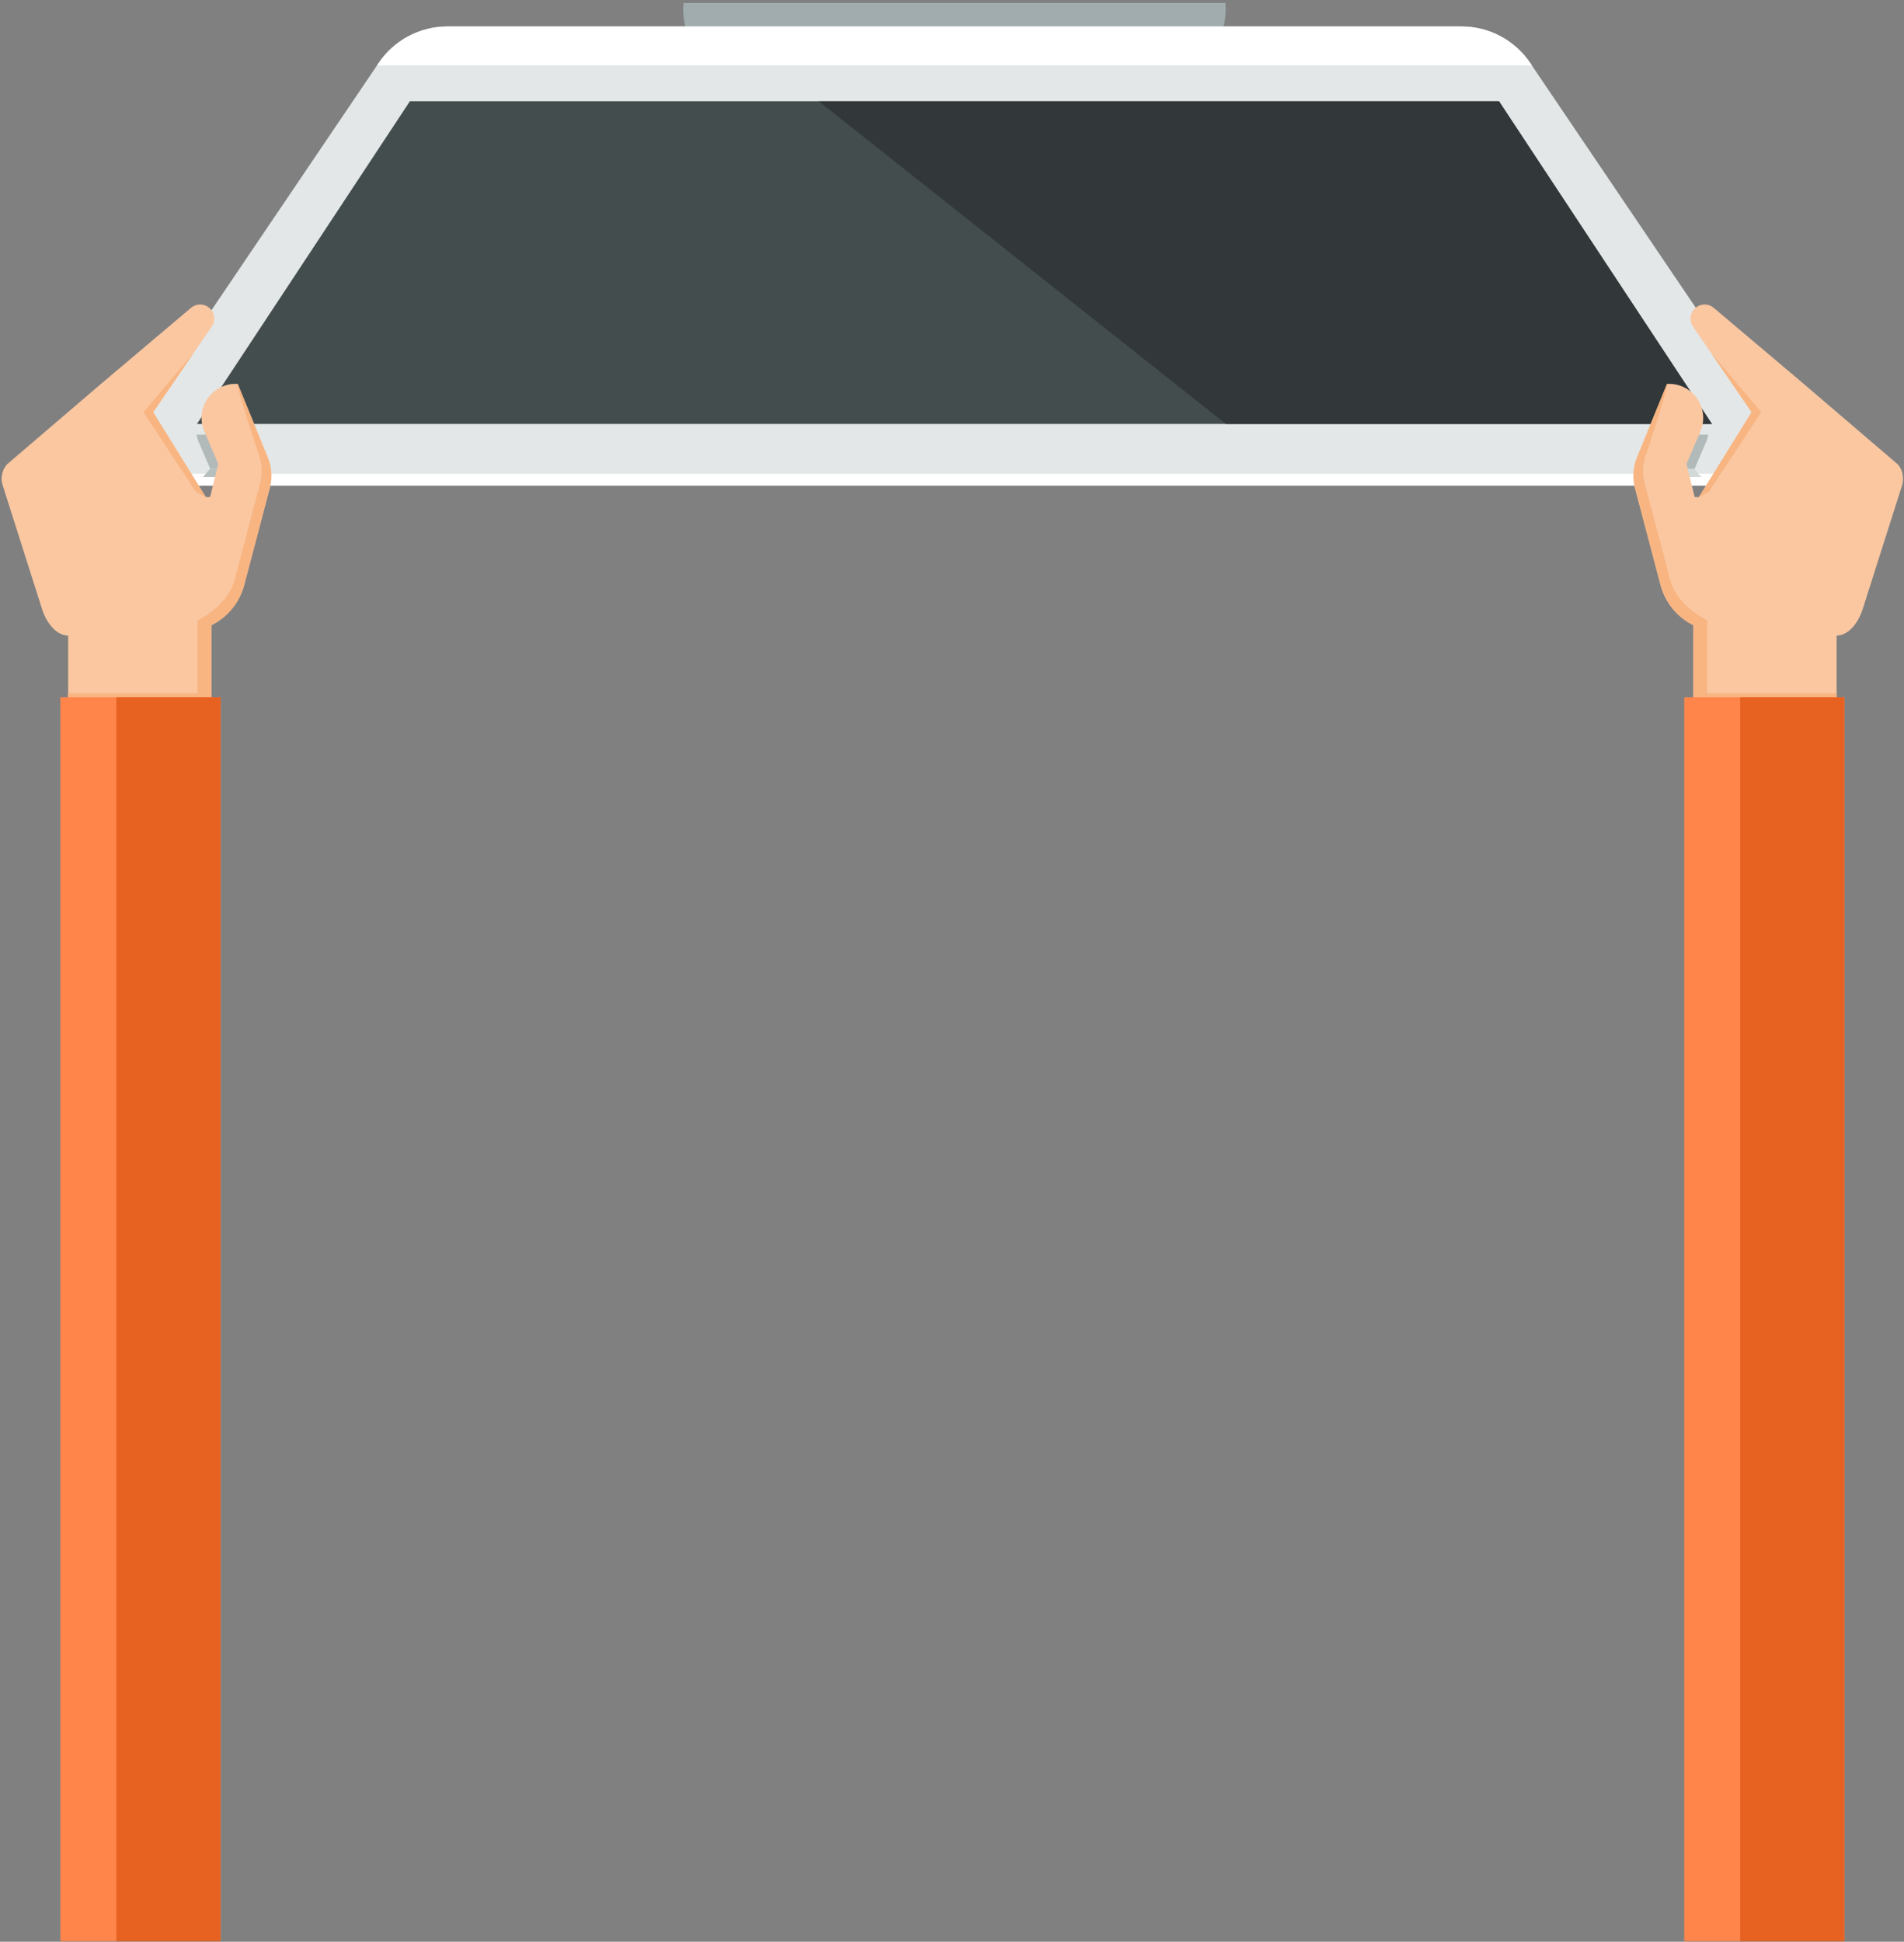 <?xml version="1.0" encoding="UTF-8"?>
<svg width="514px" height="524px" viewBox="0 0 514 524" version="1.1" xmlns="http://www.w3.org/2000/svg" xmlns:xlink="http://www.w3.org/1999/xlink">
    <rect x="0" y="0" width="514" height="524" fill="#808080" stroke="none"/>
    <!-- Generator: Sketch 62 (91390) - https://sketch.com -->
    <title>Handing PC longer</title>
    <desc>Created with Sketch.</desc>
    <defs>
        <rect id="path-1" x="0" y="0" width="514" height="541"></rect>
    </defs>
    <g id="Page-1" stroke="none" stroke-width="1" fill="none" fill-rule="evenodd">
        <g id="Handing-PC-longer" transform="translate(0, -17)">
            <mask id="mask-2" fill="white">
                <use xlink:href="#path-1"></use>
            </mask>
            <g id="Rectangle"></g>
            <g id="handing-pc-vertical" mask="url(#mask-2)">
                <g transform="translate(37, 17)" id="Handing-PC">
                    <g transform="translate(219.962, 66.14) rotate(90) translate(-219.962, -66.14) translate(153.962, -153.36)">
                        <g id="Group_3432-Clipped" fill-rule="nonzero">
                            <g id="Group_3432" transform="translate(0, 0)">
                                <g id="Group" transform="translate(0.226, 0.018)">
                                    <g id="Group_2807" transform="translate(0.423, 145.55)" fill="#A0ACAE">
                                        <path d="M66.708,14.646 L66.708,131.826 L5.866,146.003 C3.944,146.448 1.963,146.577 -7.77229886e-15,146.385 L-7.77229886e-15,0.086 C1.963,-0.106 3.944,0.023 5.866,0.468 L66.708,14.646 Z" id="Path_2850"></path>
                                    </g>
                                    <g id="Group_2808" transform="translate(9.999, 0)" fill="#FFFFFF">
                                        <path d="M5.819,66.079 L100.093,2.29 C104.145,-0.45 109.375,-0.726 113.691,1.573 C118.007,3.871 120.705,8.37 120.705,13.268 L120.705,424.304 C120.705,429.201 118.006,433.699 113.69,435.997 C109.374,438.296 104.145,438.021 100.093,435.281 L5.819,371.492 C2.179,369.03 -0.002,364.916 -1.96372724e-06,360.515 L-1.96372724e-06,77.057 C-0.002,72.656 2.179,68.541 5.819,66.079" id="Path_2851"></path>
                                    </g>
                                    <g id="Group_2809" transform="translate(6.778, 0.003)" fill="#E3E7E7">
                                        <path d="M9.83,63.364 L100.093,2.29 C104.144,-0.451 109.373,-0.728 113.69,1.57 C118.006,3.868 120.705,8.366 120.705,13.263 L120.705,424.299 C120.705,429.197 118.007,433.696 113.691,435.994 C109.375,438.293 104.145,438.017 100.093,435.277 L9.83,374.204 C3.683,370.044 -1.31680859e-07,363.096 -1.31680859e-07,355.662 L-1.31680859e-07,81.9 C-1.31680859e-07,74.468 3.683,67.522 9.83,63.364" id="Path_2852"></path>
                                    </g>
                                    <g id="Group_2810" transform="translate(26.954, 14.295)" fill="#444D4E">
                                        <polygon id="Path_2853" points="0 57.49 87.085 0 87.085 408.982 0 351.491"></polygon>
                                    </g>
                                    <g id="Group_2811" transform="translate(26.954, 14.295)" fill="#323839">
                                        <polygon id="Path_2854" points="0 57.49 87.085 0 87.085 131.239 0 241.138"></polygon>
                                    </g>
                                    <g id="Group_2812" transform="translate(6.778, 62.906)" fill="#FFFFFF">
                                        <path d="M10.51,311.758 L9.832,311.299 C3.685,307.141 0.001,300.194 0.001,292.762 L0.001,19 C0.001,11.567 3.685,4.619 9.832,0.459 L10.51,0 L10.51,311.758 Z" id="Path_2855"></path>
                                    </g>
                                </g>
                            </g>
                        </g>
                    </g>
                </g>
            </g>
            <g id="Group_3413" mask="url(#mask-2)">
                <g transform="translate(477.5, 331) rotate(-270) translate(-477.5, -331) translate(245, 294)" id="Group-2">
                    <g transform="translate(-0, 0)">
                        <path d="M47.208,55 L47.208,71.794 C46.451,71.646 45.712,71.422 45,71.124 L45,57.024 L46.636,55.88 L47.208,55 Z" id="Path_3464" fill="#D1D9D8" fill-rule="nonzero"></path>
                        <path d="M44.674,70.996 L42.882,70.264 L35.782,67.362 L35.782,53.351 C36.625,53.494 37.444,53.754 38.215,54.122 L45,57.022 L45,71.122 C44.893,71.078 44.775,71.042 44.674,70.995" id="Path_3467" fill="#B1BAB9" fill-rule="nonzero"></path>
                        <path d="M41.723,72.487 L22.113,64.472 C21.909,61.216 23.445,58.095 26.151,56.272 C28.857,54.449 32.326,54.197 35.267,55.61 L43.688,59.217 L52.622,57.017 L52.675,55.882 L29.734,41.643 L6.617,57.461 C4.94,58.607 2.657,58.231 1.436,56.607 C0.37,55.191 0.426,53.225 1.569,51.871 L22.113,27.546 L43.86,2.121 C45.521,0.731 47.806,0.352 49.827,1.131 L83.062,11.712 C85.436,12.456 89.953,14.86 90.027,18.692 L107.207,18.692 L107.207,57.352 L87.223,57.352 C85.04,61.777 81.033,65.028 76.253,66.252 L50.185,73.13 C47.372,73.861 44.396,73.635 41.726,72.487" id="Path_3477" fill="#FAC7A1" fill-rule="nonzero"></path>
                        <polygon id="Path_3478" fill="#F8B582" fill-rule="nonzero" points="29.735 41.643 13.727 52.595 29.735 39.02 51.342 53.268 52.676 55.879"></polygon>
                        <path d="M41.73,72.486 L22.113,64.471 C22.072,63.801 40.392,69.871 40.392,69.871 C43.062,71.019 46.038,71.245 48.851,70.514 L74.922,63.632 C79.896,62.357 83.773,57.882 85.892,53.62 L105.559,53.62 L105.559,18.692 L107.207,18.692 L107.207,57.352 L87.23,57.352 C85.047,61.777 81.04,65.028 76.26,66.252 L50.185,73.129 C47.374,73.859 44.399,73.633 41.73,72.486" id="Path_3480" fill="#F8B582" fill-rule="nonzero"></path>
                        <polygon id="Path_3482" fill="#FF854A" fill-rule="nonzero" points="106.652 59.816 442.717 59.816 442.717 16.606 106.652 16.606"></polygon>
                        <polygon id="Path_3483" fill="#E76121" fill-rule="nonzero" points="106.652 44.712 464.691 44.712 464.691 16.606 106.652 16.606"></polygon>
                    </g>
                </g>
            </g>
            <g id="Group_3412" mask="url(#mask-2)">
                <g transform="translate(36.5, 353) rotate(-270) translate(-36.5, -353) translate(-218, 316)" id="Group-3">
                    <g transform="translate(-0, -0)">
                        <path d="M45,16.77 L45,2.67 C45.712,2.372 46.451,2.148 47.208,2 L47.208,18.683 L45,16.77 Z" id="Path_3463" fill="#B7BFBE" fill-rule="nonzero"></path>
                        <path d="M38.216,19.675 C37.445,20.044 36.626,20.302 35.783,20.443 L35.783,6.431 L41.092,4.261 L44.675,2.797 C44.775,2.75 44.894,2.714 45.001,2.67 L45.001,16.77 L38.216,19.675 Z" id="Path_3468" fill="#B1BAB9" fill-rule="nonzero"></path>
                        <path d="M41.723,1.306 L22.113,9.323 C21.908,12.58 23.445,15.701 26.151,17.524 C28.857,19.347 32.327,19.599 35.268,18.186 L43.689,14.579 L52.623,16.779 L52.676,17.914 L29.734,32.152 L6.617,16.339 C4.94,15.193 2.657,15.569 1.436,17.193 C0.37,18.609 0.426,20.575 1.569,21.929 L22.113,46.249 L43.86,71.674 C45.522,73.063 47.806,73.441 49.827,72.664 L83.062,62.083 C85.436,61.339 89.953,58.935 90.027,55.1 L107.207,55.1 L107.207,16.443 L87.223,16.443 C85.04,12.018 81.033,8.767 76.253,7.543 L50.185,0.665 C47.372,-0.071 44.393,0.155 41.723,1.306" id="Path_3471" fill="#FAC7A1" fill-rule="nonzero"></path>
                        <polygon id="Path_3472" fill="#F8B582" fill-rule="nonzero" points="29.735 32.151 13.727 21.202 29.735 34.774 51.342 20.526 52.676 17.918"></polygon>
                        <path d="M41.73,1.306 L22.113,9.323 C22.072,9.993 40.392,3.923 40.392,3.923 C43.062,2.774 46.038,2.547 48.851,3.28 L74.923,10.159 C79.897,11.434 83.774,15.909 85.893,20.171 L105.559,20.171 L105.559,55.1 L107.207,55.1 L107.207,16.443 L87.23,16.443 C85.047,12.018 81.04,8.767 76.26,7.543 L50.185,0.665 C47.374,-0.069 44.398,0.156 41.73,1.306" id="Path_3474" fill="#F8B582" fill-rule="nonzero"></path>
                        <polygon id="Path_3475" fill="#FF854A" fill-rule="nonzero" points="106.652 57.195 478.009 57.195 484.254 13.98 106.652 13.98"></polygon>
                        <polygon id="Path_3481" fill="#E76121" fill-rule="nonzero" points="106.652 42.09 508.639 42.09 508.639 13.979 106.652 13.979"></polygon>
                    </g>
                </g>
            </g>
        </g>
    </g>
</svg>